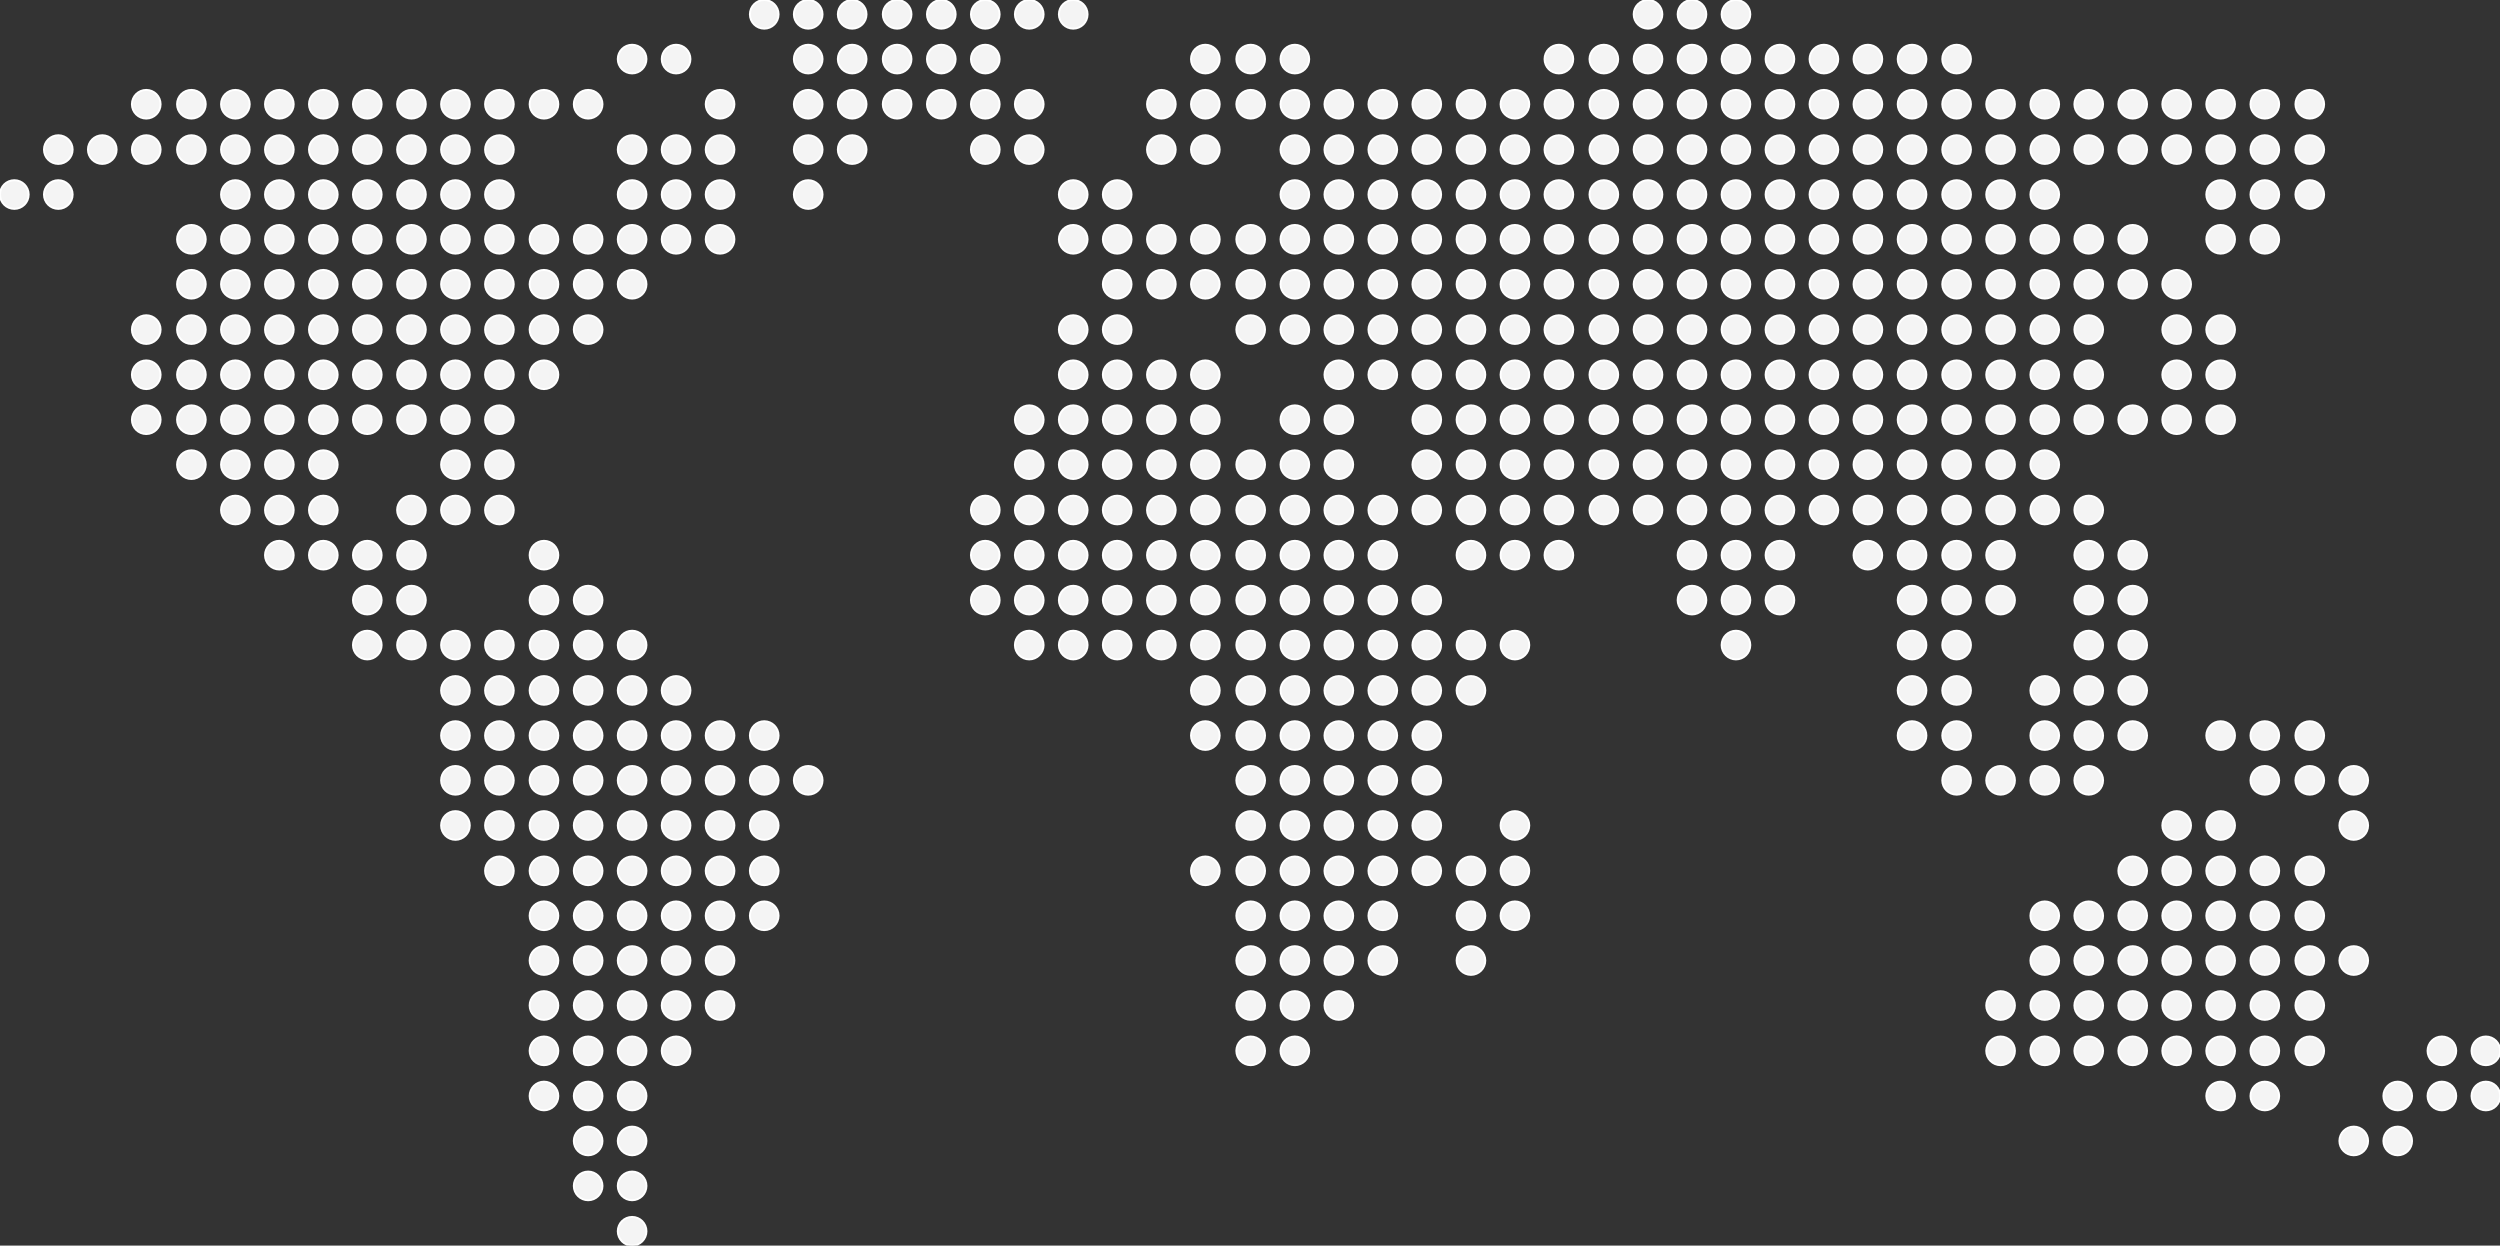 <?xml version="1.0" encoding="utf-8"?>
<!-- Generator: Adobe Illustrator 25.4.1, SVG Export Plug-In . SVG Version: 6.00 Build 0)  -->
<svg version="1.1" id="Warstwa_1" xmlns="http://www.w3.org/2000/svg" xmlns:xlink="http://www.w3.org/1999/xlink" x="0px" y="0px"
	 viewBox="0 0 1273.5 634.5" style="enable-background:new 0 0 1273.5 634.5;" xml:space="preserve">
<rect x="0" y="0" width="1273.5" height="634.5" fill="#333333" stroke="none"/>
<style type="text/css">
	.st0{fill:#F4F4F4;stroke:#FFFFFF;stroke-miterlimit:10;}
</style>
<g>
	<circle class="st0" cx="389.3" cy="7.3" r="7.3"/>
	<circle class="st0" cx="411.7" cy="7.3" r="7.3"/>
	<circle class="st0" cx="434.1" cy="7.3" r="7.3"/>
	<circle class="st0" cx="457" cy="7.3" r="7.3"/>
	<circle class="st0" cx="479.5" cy="7.3" r="7.3"/>
	<circle class="st0" cx="501.9" cy="7.3" r="7.3"/>
	<circle class="st0" cx="524.3" cy="7.3" r="7.3"/>
	<circle class="st0" cx="546.7" cy="7.3" r="7.3"/>
	<circle class="st0" cx="839.5" cy="7.3" r="7.3"/>
	<circle class="st0" cx="861.9" cy="7.3" r="7.3"/>
	<circle class="st0" cx="884.3" cy="7.3" r="7.3"/>
	<circle class="st0" cx="322" cy="30.1" r="7.3"/>
	<circle class="st0" cx="344.4" cy="30.1" r="7.3"/>
	<circle class="st0" cx="411.7" cy="30.1" r="7.3"/>
	<circle class="st0" cx="434.1" cy="30.1" r="7.3"/>
	<circle class="st0" cx="457" cy="30.1" r="7.3"/>
	<circle class="st0" cx="479.5" cy="30.1" r="7.3"/>
	<circle class="st0" cx="501.9" cy="30.1" r="7.3"/>
	<circle class="st0" cx="614" cy="30.1" r="7.3"/>
	<circle class="st0" cx="637.1" cy="30.1" r="7.3"/>
	<circle class="st0" cx="659.6" cy="30.1" r="7.3"/>
	<circle class="st0" cx="794.1" cy="30.1" r="7.3"/>
	<circle class="st0" cx="817" cy="30.1" r="7.3"/>
	<circle class="st0" cx="839.5" cy="30.1" r="7.3"/>
	<circle class="st0" cx="861.9" cy="30.1" r="7.3"/>
	<circle class="st0" cx="884.3" cy="30.1" r="7.3"/>
	<circle class="st0" cx="906.7" cy="30.1" r="7.3"/>
	<circle class="st0" cx="929.1" cy="30.1" r="7.3"/>
	<circle class="st0" cx="951.5" cy="30.1" r="7.3"/>
	<circle class="st0" cx="974" cy="30.1" r="7.3"/>
	<circle class="st0" cx="996.7" cy="30.1" r="7.3"/>
	<circle class="st0" cx="74.5" cy="53.1" r="7.3"/>
	<circle class="st0" cx="97.5" cy="53.1" r="7.3"/>
	<circle class="st0" cx="119.9" cy="53.1" r="7.3"/>
	<circle class="st0" cx="142.3" cy="53.1" r="7.3"/>
	<circle class="st0" cx="164.7" cy="53.1" r="7.3"/>
	<circle class="st0" cx="187.1" cy="53.1" r="7.3"/>
	<circle class="st0" cx="209.6" cy="53.1" r="7.3"/>
	<circle class="st0" cx="232" cy="53.1" r="7.3"/>
	<circle class="st0" cx="254.4" cy="53.1" r="7.3"/>
	<circle class="st0" cx="277.1" cy="53.1" r="7.3"/>
	<circle class="st0" cx="299.6" cy="53.1" r="7.3"/>
	<circle class="st0" cx="366.8" cy="53.1" r="7.3"/>
	<circle class="st0" cx="411.7" cy="53.1" r="7.3"/>
	<circle class="st0" cx="434.1" cy="53.1" r="7.3"/>
	<circle class="st0" cx="457" cy="53.1" r="7.3"/>
	<circle class="st0" cx="479.5" cy="53.1" r="7.3"/>
	<circle class="st0" cx="501.9" cy="53.1" r="7.3"/>
	<circle class="st0" cx="524.3" cy="53.1" r="7.3"/>
	<circle class="st0" cx="591.6" cy="53.1" r="7.3"/>
	<circle class="st0" cx="614" cy="53.1" r="7.3"/>
	<circle class="st0" cx="637.1" cy="53.1" r="7.3"/>
	<circle class="st0" cx="659.6" cy="53.1" r="7.3"/>
	<circle class="st0" cx="682" cy="53.1" r="7.3"/>
	<circle class="st0" cx="704.4" cy="53.1" r="7.3"/>
	<circle class="st0" cx="726.8" cy="53.1" r="7.3"/>
	<circle class="st0" cx="749.3" cy="53.1" r="7.3"/>
	<circle class="st0" cx="771.7" cy="53.1" r="7.3"/>
	<circle class="st0" cx="794.1" cy="53.1" r="7.3"/>
	<circle class="st0" cx="817" cy="53.1" r="7.3"/>
	<circle class="st0" cx="839.5" cy="53.1" r="7.3"/>
	<circle class="st0" cx="861.9" cy="53.1" r="7.3"/>
	<circle class="st0" cx="884.3" cy="53.1" r="7.3"/>
	<circle class="st0" cx="906.7" cy="53.1" r="7.3"/>
	<circle class="st0" cx="929.1" cy="53.1" r="7.3"/>
	<circle class="st0" cx="951.5" cy="53.1" r="7.3"/>
	<circle class="st0" cx="974" cy="53.1" r="7.3"/>
	<circle class="st0" cx="996.7" cy="53.1" r="7.3"/>
	<circle class="st0" cx="1019.1" cy="53.1" r="7.3"/>
	<circle class="st0" cx="1041.6" cy="53.1" r="7.3"/>
	<circle class="st0" cx="1064" cy="53.1" r="7.3"/>
	<circle class="st0" cx="1086.4" cy="53.1" r="7.3"/>
	<circle class="st0" cx="1108.8" cy="53.1" r="7.3"/>
	<circle class="st0" cx="1131.2" cy="53.1" r="7.3"/>
	<circle class="st0" cx="1153.7" cy="53.1" r="7.3"/>
	<circle class="st0" cx="1176.6" cy="53.1" r="7.3"/>
	<circle class="st0" cx="29.7" cy="76.2" r="7.3"/>
	<circle class="st0" cx="52.1" cy="76.2" r="7.3"/>
	<circle class="st0" cx="74.5" cy="76.2" r="7.3"/>
	<circle class="st0" cx="97.5" cy="76.2" r="7.3"/>
	<circle class="st0" cx="119.9" cy="76.2" r="7.3"/>
	<circle class="st0" cx="142.3" cy="76.2" r="7.3"/>
	<circle class="st0" cx="164.7" cy="76.2" r="7.3"/>
	<circle class="st0" cx="187.1" cy="76.2" r="7.3"/>
	<circle class="st0" cx="209.6" cy="76.2" r="7.3"/>
	<circle class="st0" cx="232" cy="76.2" r="7.3"/>
	<circle class="st0" cx="254.4" cy="76.2" r="7.3"/>
	<circle class="st0" cx="322" cy="76.2" r="7.3"/>
	<circle class="st0" cx="344.4" cy="76.2" r="7.3"/>
	<circle class="st0" cx="366.8" cy="76.2" r="7.3"/>
	<circle class="st0" cx="411.7" cy="76.2" r="7.3"/>
	<circle class="st0" cx="434.1" cy="76.2" r="7.3"/>
	<circle class="st0" cx="501.9" cy="76.2" r="7.3"/>
	<circle class="st0" cx="524.3" cy="76.2" r="7.3"/>
	<circle class="st0" cx="591.6" cy="76.2" r="7.3"/>
	<circle class="st0" cx="614" cy="76.2" r="7.3"/>
	<circle class="st0" cx="659.6" cy="76.2" r="7.3"/>
	<circle class="st0" cx="682" cy="76.2" r="7.3"/>
	<circle class="st0" cx="704.4" cy="76.2" r="7.3"/>
	<circle class="st0" cx="726.8" cy="76.2" r="7.3"/>
	<circle class="st0" cx="749.3" cy="76.2" r="7.3"/>
	<circle class="st0" cx="771.7" cy="76.2" r="7.3"/>
	<circle class="st0" cx="794.1" cy="76.2" r="7.3"/>
	<circle class="st0" cx="817" cy="76.2" r="7.3"/>
	<circle class="st0" cx="839.5" cy="76.2" r="7.3"/>
	<circle class="st0" cx="861.9" cy="76.2" r="7.3"/>
	<circle class="st0" cx="884.3" cy="76.2" r="7.3"/>
	<circle class="st0" cx="906.7" cy="76.2" r="7.3"/>
	<circle class="st0" cx="929.1" cy="76.2" r="7.3"/>
	<circle class="st0" cx="951.5" cy="76.2" r="7.3"/>
	<circle class="st0" cx="974" cy="76.2" r="7.3"/>
	<circle class="st0" cx="996.7" cy="76.2" r="7.3"/>
	<circle class="st0" cx="1019.1" cy="76.2" r="7.3"/>
	<circle class="st0" cx="1041.6" cy="76.2" r="7.3"/>
	<circle class="st0" cx="1064" cy="76.2" r="7.3"/>
	<circle class="st0" cx="1086.4" cy="76.2" r="7.3"/>
	<circle class="st0" cx="1108.8" cy="76.2" r="7.3"/>
	<circle class="st0" cx="1131.2" cy="76.2" r="7.3"/>
	<circle class="st0" cx="1153.7" cy="76.2" r="7.3"/>
	<circle class="st0" cx="1176.6" cy="76.2" r="7.3"/>
	<circle class="st0" cx="7.3" cy="99.1" r="7.3"/>
	<circle class="st0" cx="29.7" cy="99.1" r="7.3"/>
	<circle class="st0" cx="119.9" cy="99.1" r="7.3"/>
	<circle class="st0" cx="142.3" cy="99.1" r="7.3"/>
	<circle class="st0" cx="164.7" cy="99.1" r="7.3"/>
	<circle class="st0" cx="187.1" cy="99.1" r="7.3"/>
	<circle class="st0" cx="209.6" cy="99.1" r="7.3"/>
	<circle class="st0" cx="232" cy="99.1" r="7.3"/>
	<circle class="st0" cx="254.4" cy="99.1" r="7.3"/>
	<circle class="st0" cx="322" cy="99.1" r="7.3"/>
	<circle class="st0" cx="344.4" cy="99.1" r="7.3"/>
	<circle class="st0" cx="366.8" cy="99.1" r="7.3"/>
	<circle class="st0" cx="411.7" cy="99.1" r="7.3"/>
	<circle class="st0" cx="546.7" cy="99.1" r="7.3"/>
	<circle class="st0" cx="569.1" cy="99.1" r="7.3"/>
	<circle class="st0" cx="659.6" cy="99.1" r="7.3"/>
	<circle class="st0" cx="682" cy="99.1" r="7.3"/>
	<circle class="st0" cx="704.4" cy="99.1" r="7.3"/>
	<circle class="st0" cx="726.8" cy="99.1" r="7.3"/>
	<circle class="st0" cx="749.3" cy="99.1" r="7.3"/>
	<circle class="st0" cx="771.7" cy="99.1" r="7.3"/>
	<circle class="st0" cx="794.1" cy="99.1" r="7.3"/>
	<circle class="st0" cx="817" cy="99.1" r="7.3"/>
	<circle class="st0" cx="839.5" cy="99.1" r="7.3"/>
	<circle class="st0" cx="861.9" cy="99.1" r="7.3"/>
	<circle class="st0" cx="884.3" cy="99.1" r="7.3"/>
	<circle class="st0" cx="906.7" cy="99.1" r="7.3"/>
	<circle class="st0" cx="929.1" cy="99.1" r="7.3"/>
	<circle class="st0" cx="951.5" cy="99.1" r="7.3"/>
	<circle class="st0" cx="974" cy="99.1" r="7.3"/>
	<circle class="st0" cx="996.7" cy="99.1" r="7.3"/>
	<circle class="st0" cx="1019.1" cy="99.1" r="7.3"/>
	<circle class="st0" cx="1041.6" cy="99.1" r="7.3"/>
	<circle class="st0" cx="1131.2" cy="99.1" r="7.3"/>
	<circle class="st0" cx="1153.7" cy="99.1" r="7.3"/>
	<circle class="st0" cx="1176.6" cy="99.1" r="7.3"/>
	<circle class="st0" cx="97.5" cy="121.9" r="7.3"/>
	<circle class="st0" cx="119.9" cy="121.9" r="7.3"/>
	<circle class="st0" cx="142.3" cy="121.9" r="7.3"/>
	<circle class="st0" cx="164.7" cy="121.9" r="7.3"/>
	<circle class="st0" cx="187.1" cy="121.9" r="7.3"/>
	<circle class="st0" cx="209.6" cy="121.9" r="7.3"/>
	<circle class="st0" cx="232" cy="121.9" r="7.3"/>
	<circle class="st0" cx="254.4" cy="121.9" r="7.3"/>
	<circle class="st0" cx="277.1" cy="121.9" r="7.3"/>
	<circle class="st0" cx="299.6" cy="121.9" r="7.3"/>
	<circle class="st0" cx="322" cy="121.9" r="7.3"/>
	<circle class="st0" cx="344.4" cy="121.9" r="7.3"/>
	<circle class="st0" cx="366.8" cy="121.9" r="7.3"/>
	<circle class="st0" cx="546.7" cy="121.9" r="7.3"/>
	<circle class="st0" cx="569.1" cy="121.9" r="7.3"/>
	<circle class="st0" cx="591.6" cy="121.9" r="7.3"/>
	<circle class="st0" cx="614" cy="121.9" r="7.3"/>
	<circle class="st0" cx="637.1" cy="121.9" r="7.3"/>
	<circle class="st0" cx="659.6" cy="121.9" r="7.3"/>
	<circle class="st0" cx="682" cy="121.9" r="7.3"/>
	<circle class="st0" cx="704.4" cy="121.9" r="7.3"/>
	<circle class="st0" cx="726.8" cy="121.9" r="7.3"/>
	<circle class="st0" cx="749.3" cy="121.9" r="7.3"/>
	<circle class="st0" cx="771.7" cy="121.9" r="7.3"/>
	<circle class="st0" cx="794.1" cy="121.9" r="7.3"/>
	<circle class="st0" cx="817" cy="121.9" r="7.3"/>
	<circle class="st0" cx="839.5" cy="121.9" r="7.3"/>
	<circle class="st0" cx="861.9" cy="121.9" r="7.3"/>
	<circle class="st0" cx="884.3" cy="121.9" r="7.3"/>
	<circle class="st0" cx="906.7" cy="121.9" r="7.3"/>
	<circle class="st0" cx="929.1" cy="121.9" r="7.3"/>
	<circle class="st0" cx="951.5" cy="121.9" r="7.3"/>
	<circle class="st0" cx="974" cy="121.9" r="7.3"/>
	<circle class="st0" cx="996.7" cy="121.9" r="7.3"/>
	<circle class="st0" cx="1019.1" cy="121.9" r="7.3"/>
	<circle class="st0" cx="1041.6" cy="121.9" r="7.3"/>
	<circle class="st0" cx="1064" cy="121.9" r="7.3"/>
	<circle class="st0" cx="1086.4" cy="121.9" r="7.3"/>
	<circle class="st0" cx="1131.2" cy="121.9" r="7.3"/>
	<circle class="st0" cx="1153.7" cy="121.9" r="7.3"/>
	<circle class="st0" cx="97.5" cy="144.8" r="7.3"/>
	<circle class="st0" cx="119.9" cy="144.8" r="7.3"/>
	<circle class="st0" cx="142.3" cy="144.8" r="7.3"/>
	<circle class="st0" cx="164.7" cy="144.8" r="7.3"/>
	<circle class="st0" cx="187.1" cy="144.8" r="7.3"/>
	<circle class="st0" cx="209.6" cy="144.8" r="7.3"/>
	<circle class="st0" cx="232" cy="144.8" r="7.3"/>
	<circle class="st0" cx="254.4" cy="144.8" r="7.3"/>
	<circle class="st0" cx="277.1" cy="144.8" r="7.3"/>
	<circle class="st0" cx="299.6" cy="144.8" r="7.3"/>
	<circle class="st0" cx="322" cy="144.8" r="7.3"/>
	<circle class="st0" cx="569.1" cy="144.8" r="7.3"/>
	<circle class="st0" cx="591.6" cy="144.8" r="7.3"/>
	<circle class="st0" cx="614" cy="144.8" r="7.3"/>
	<circle class="st0" cx="637.1" cy="144.8" r="7.3"/>
	<circle class="st0" cx="659.6" cy="144.8" r="7.3"/>
	<circle class="st0" cx="682" cy="144.8" r="7.3"/>
	<circle class="st0" cx="704.4" cy="144.8" r="7.3"/>
	<circle class="st0" cx="726.8" cy="144.8" r="7.3"/>
	<circle class="st0" cx="749.3" cy="144.8" r="7.3"/>
	<circle class="st0" cx="771.7" cy="144.8" r="7.3"/>
	<circle class="st0" cx="794.1" cy="144.8" r="7.3"/>
	<circle class="st0" cx="817" cy="144.8" r="7.3"/>
	<circle class="st0" cx="839.5" cy="144.8" r="7.3"/>
	<circle class="st0" cx="861.9" cy="144.8" r="7.3"/>
	<circle class="st0" cx="884.3" cy="144.8" r="7.3"/>
	<circle class="st0" cx="906.7" cy="144.8" r="7.3"/>
	<circle class="st0" cx="929.1" cy="144.8" r="7.3"/>
	<circle class="st0" cx="951.5" cy="144.8" r="7.3"/>
	<circle class="st0" cx="974" cy="144.8" r="7.3"/>
	<circle class="st0" cx="996.7" cy="144.8" r="7.3"/>
	<circle class="st0" cx="1019.1" cy="144.8" r="7.3"/>
	<circle class="st0" cx="1041.6" cy="144.8" r="7.3"/>
	<circle class="st0" cx="1064" cy="144.8" r="7.3"/>
	<circle class="st0" cx="1086.4" cy="144.8" r="7.3"/>
	<circle class="st0" cx="1108.8" cy="144.8" r="7.3"/>
	<circle class="st0" cx="74.5" cy="167.9" r="7.3"/>
	<circle class="st0" cx="97.5" cy="167.9" r="7.3"/>
	<circle class="st0" cx="119.9" cy="167.9" r="7.3"/>
	<circle class="st0" cx="142.3" cy="167.9" r="7.3"/>
	<circle class="st0" cx="164.7" cy="167.9" r="7.3"/>
	<circle class="st0" cx="187.1" cy="167.9" r="7.3"/>
	<circle class="st0" cx="209.6" cy="167.9" r="7.3"/>
	<circle class="st0" cx="232" cy="167.9" r="7.3"/>
	<circle class="st0" cx="254.4" cy="167.9" r="7.3"/>
	<circle class="st0" cx="277.1" cy="167.9" r="7.3"/>
	<circle class="st0" cx="299.6" cy="167.9" r="7.3"/>
	<circle class="st0" cx="546.7" cy="167.9" r="7.3"/>
	<circle class="st0" cx="569.1" cy="167.9" r="7.3"/>
	<circle class="st0" cx="637.1" cy="167.9" r="7.3"/>
	<circle class="st0" cx="659.6" cy="167.9" r="7.3"/>
	<circle class="st0" cx="682" cy="167.9" r="7.3"/>
	<circle class="st0" cx="704.4" cy="167.9" r="7.3"/>
	<circle class="st0" cx="726.8" cy="167.9" r="7.3"/>
	<circle class="st0" cx="749.3" cy="167.9" r="7.3"/>
	<circle class="st0" cx="771.7" cy="167.9" r="7.3"/>
	<circle class="st0" cx="794.1" cy="167.9" r="7.3"/>
	<circle class="st0" cx="817" cy="167.9" r="7.3"/>
	<circle class="st0" cx="839.5" cy="167.9" r="7.3"/>
	<circle class="st0" cx="861.9" cy="167.9" r="7.3"/>
	<circle class="st0" cx="884.3" cy="167.9" r="7.3"/>
	<circle class="st0" cx="906.7" cy="167.9" r="7.3"/>
	<circle class="st0" cx="929.1" cy="167.9" r="7.3"/>
	<circle class="st0" cx="951.5" cy="167.9" r="7.3"/>
	<circle class="st0" cx="974" cy="167.9" r="7.3"/>
	<circle class="st0" cx="996.7" cy="167.9" r="7.3"/>
	<circle class="st0" cx="1019.1" cy="167.9" r="7.3"/>
	<circle class="st0" cx="1041.6" cy="167.9" r="7.3"/>
	<circle class="st0" cx="1064" cy="167.9" r="7.3"/>
	<circle class="st0" cx="1108.8" cy="167.9" r="7.3"/>
	<circle class="st0" cx="1131.2" cy="167.9" r="7.3"/>
	<circle class="st0" cx="74.5" cy="190.9" r="7.3"/>
	<circle class="st0" cx="97.5" cy="190.9" r="7.3"/>
	<circle class="st0" cx="119.9" cy="190.9" r="7.3"/>
	<circle class="st0" cx="142.3" cy="190.9" r="7.3"/>
	<circle class="st0" cx="164.7" cy="190.9" r="7.3"/>
	<circle class="st0" cx="187.1" cy="190.9" r="7.3"/>
	<circle class="st0" cx="209.6" cy="190.9" r="7.3"/>
	<circle class="st0" cx="232" cy="190.9" r="7.3"/>
	<circle class="st0" cx="254.4" cy="190.9" r="7.3"/>
	<circle class="st0" cx="277.1" cy="190.9" r="7.3"/>
	<circle class="st0" cx="546.7" cy="190.9" r="7.3"/>
	<circle class="st0" cx="569.1" cy="190.9" r="7.3"/>
	<circle class="st0" cx="591.6" cy="190.9" r="7.3"/>
	<circle class="st0" cx="614" cy="190.9" r="7.3"/>
	<circle class="st0" cx="682" cy="190.9" r="7.3"/>
	<circle class="st0" cx="704.4" cy="190.9" r="7.3"/>
	<circle class="st0" cx="726.8" cy="190.9" r="7.3"/>
	<circle class="st0" cx="749.3" cy="190.9" r="7.3"/>
	<circle class="st0" cx="771.7" cy="190.9" r="7.3"/>
	<circle class="st0" cx="794.1" cy="190.9" r="7.3"/>
	<circle class="st0" cx="817" cy="190.9" r="7.3"/>
	<circle class="st0" cx="839.5" cy="190.9" r="7.3"/>
	<circle class="st0" cx="861.9" cy="190.9" r="7.3"/>
	<circle class="st0" cx="884.3" cy="190.9" r="7.3"/>
	<circle class="st0" cx="906.7" cy="190.9" r="7.3"/>
	<circle class="st0" cx="929.1" cy="190.9" r="7.3"/>
	<circle class="st0" cx="951.5" cy="190.9" r="7.3"/>
	<circle class="st0" cx="974" cy="190.9" r="7.3"/>
	<circle class="st0" cx="996.7" cy="190.9" r="7.3"/>
	<circle class="st0" cx="1019.1" cy="190.9" r="7.3"/>
	<circle class="st0" cx="1041.6" cy="190.9" r="7.3"/>
	<circle class="st0" cx="1064" cy="190.9" r="7.3"/>
	<circle class="st0" cx="1108.8" cy="190.9" r="7.3"/>
	<circle class="st0" cx="1131.2" cy="190.9" r="7.3"/>
	<circle class="st0" cx="74.5" cy="213.8" r="7.3"/>
	<circle class="st0" cx="97.5" cy="213.8" r="7.3"/>
	<circle class="st0" cx="119.9" cy="213.8" r="7.3"/>
	<circle class="st0" cx="142.3" cy="213.8" r="7.3"/>
	<circle class="st0" cx="164.7" cy="213.8" r="7.3"/>
	<circle class="st0" cx="187.1" cy="213.8" r="7.3"/>
	<circle class="st0" cx="209.6" cy="213.8" r="7.3"/>
	<circle class="st0" cx="232" cy="213.8" r="7.3"/>
	<circle class="st0" cx="254.4" cy="213.8" r="7.3"/>
	<circle class="st0" cx="524.3" cy="213.8" r="7.3"/>
	<circle class="st0" cx="546.7" cy="213.8" r="7.3"/>
	<circle class="st0" cx="569.1" cy="213.8" r="7.3"/>
	<circle class="st0" cx="591.6" cy="213.8" r="7.3"/>
	<circle class="st0" cx="614" cy="213.8" r="7.3"/>
	<circle class="st0" cx="659.6" cy="213.8" r="7.3"/>
	<circle class="st0" cx="682" cy="213.8" r="7.3"/>
	<circle class="st0" cx="726.8" cy="213.8" r="7.3"/>
	<circle class="st0" cx="749.3" cy="213.8" r="7.3"/>
	<circle class="st0" cx="771.7" cy="213.8" r="7.3"/>
	<circle class="st0" cx="794.1" cy="213.8" r="7.3"/>
	<circle class="st0" cx="817" cy="213.8" r="7.3"/>
	<circle class="st0" cx="839.5" cy="213.8" r="7.3"/>
	<circle class="st0" cx="861.9" cy="213.8" r="7.3"/>
	<circle class="st0" cx="884.3" cy="213.8" r="7.3"/>
	<circle class="st0" cx="906.7" cy="213.8" r="7.3"/>
	<circle class="st0" cx="929.1" cy="213.8" r="7.3"/>
	<circle class="st0" cx="951.5" cy="213.8" r="7.3"/>
	<circle class="st0" cx="974" cy="213.8" r="7.3"/>
	<circle class="st0" cx="996.7" cy="213.8" r="7.3"/>
	<circle class="st0" cx="1019.1" cy="213.8" r="7.3"/>
	<circle class="st0" cx="1041.6" cy="213.8" r="7.3"/>
	<circle class="st0" cx="1064" cy="213.8" r="7.3"/>
	<circle class="st0" cx="1086.4" cy="213.8" r="7.3"/>
	<circle class="st0" cx="1108.8" cy="213.8" r="7.3"/>
	<circle class="st0" cx="1131.2" cy="213.8" r="7.3"/>
	<circle class="st0" cx="97.5" cy="236.7" r="7.3"/>
	<circle class="st0" cx="119.9" cy="236.7" r="7.3"/>
	<circle class="st0" cx="142.3" cy="236.7" r="7.3"/>
	<circle class="st0" cx="164.7" cy="236.7" r="7.3"/>
	<circle class="st0" cx="232" cy="236.7" r="7.3"/>
	<circle class="st0" cx="254.4" cy="236.7" r="7.3"/>
	<circle class="st0" cx="524.3" cy="236.7" r="7.3"/>
	<circle class="st0" cx="546.7" cy="236.7" r="7.3"/>
	<circle class="st0" cx="569.1" cy="236.7" r="7.3"/>
	<circle class="st0" cx="591.6" cy="236.7" r="7.3"/>
	<circle class="st0" cx="614" cy="236.7" r="7.3"/>
	<circle class="st0" cx="637.1" cy="236.7" r="7.3"/>
	<circle class="st0" cx="659.6" cy="236.7" r="7.3"/>
	<circle class="st0" cx="682" cy="236.7" r="7.3"/>
	<circle class="st0" cx="726.8" cy="236.7" r="7.3"/>
	<circle class="st0" cx="749.3" cy="236.7" r="7.3"/>
	<circle class="st0" cx="771.7" cy="236.7" r="7.3"/>
	<circle class="st0" cx="794.1" cy="236.7" r="7.3"/>
	<circle class="st0" cx="817" cy="236.7" r="7.3"/>
	<circle class="st0" cx="839.5" cy="236.7" r="7.3"/>
	<circle class="st0" cx="861.9" cy="236.7" r="7.3"/>
	<circle class="st0" cx="884.3" cy="236.7" r="7.3"/>
	<circle class="st0" cx="906.7" cy="236.7" r="7.3"/>
	<circle class="st0" cx="929.1" cy="236.7" r="7.3"/>
	<circle class="st0" cx="951.5" cy="236.7" r="7.3"/>
	<circle class="st0" cx="974" cy="236.7" r="7.3"/>
	<circle class="st0" cx="996.7" cy="236.7" r="7.3"/>
	<circle class="st0" cx="1019.1" cy="236.7" r="7.3"/>
	<circle class="st0" cx="1041.6" cy="236.7" r="7.3"/>
	<circle class="st0" cx="119.9" cy="259.8" r="7.3"/>
	<circle class="st0" cx="142.3" cy="259.8" r="7.3"/>
	<circle class="st0" cx="164.7" cy="259.8" r="7.3"/>
	<circle class="st0" cx="209.6" cy="259.8" r="7.3"/>
	<circle class="st0" cx="232" cy="259.8" r="7.3"/>
	<circle class="st0" cx="254.4" cy="259.8" r="7.3"/>
	<circle class="st0" cx="501.9" cy="259.8" r="7.3"/>
	<circle class="st0" cx="524.3" cy="259.8" r="7.3"/>
	<circle class="st0" cx="546.7" cy="259.8" r="7.3"/>
	<circle class="st0" cx="569.1" cy="259.8" r="7.3"/>
	<circle class="st0" cx="591.6" cy="259.8" r="7.3"/>
	<circle class="st0" cx="614" cy="259.8" r="7.3"/>
	<circle class="st0" cx="637.1" cy="259.8" r="7.3"/>
	<circle class="st0" cx="659.6" cy="259.8" r="7.3"/>
	<circle class="st0" cx="682" cy="259.8" r="7.3"/>
	<circle class="st0" cx="704.4" cy="259.8" r="7.3"/>
	<circle class="st0" cx="726.8" cy="259.8" r="7.3"/>
	<circle class="st0" cx="749.3" cy="259.8" r="7.3"/>
	<circle class="st0" cx="771.7" cy="259.8" r="7.3"/>
	<circle class="st0" cx="794.1" cy="259.8" r="7.3"/>
	<circle class="st0" cx="817" cy="259.8" r="7.3"/>
	<circle class="st0" cx="839.5" cy="259.8" r="7.3"/>
	<circle class="st0" cx="861.9" cy="259.8" r="7.3"/>
	<circle class="st0" cx="884.3" cy="259.8" r="7.3"/>
	<circle class="st0" cx="906.7" cy="259.8" r="7.3"/>
	<circle class="st0" cx="929.1" cy="259.8" r="7.3"/>
	<circle class="st0" cx="951.5" cy="259.8" r="7.3"/>
	<circle class="st0" cx="974" cy="259.8" r="7.3"/>
	<circle class="st0" cx="996.7" cy="259.8" r="7.3"/>
	<circle class="st0" cx="1019.1" cy="259.8" r="7.3"/>
	<circle class="st0" cx="1041.6" cy="259.8" r="7.3"/>
	<circle class="st0" cx="1064" cy="259.8" r="7.3"/>
	<circle class="st0" cx="142.3" cy="282.8" r="7.3"/>
	<circle class="st0" cx="164.7" cy="282.8" r="7.3"/>
	<circle class="st0" cx="187.1" cy="282.8" r="7.3"/>
	<circle class="st0" cx="209.6" cy="282.8" r="7.3"/>
	<circle class="st0" cx="277.1" cy="282.8" r="7.3"/>
	<circle class="st0" cx="501.9" cy="282.8" r="7.3"/>
	<circle class="st0" cx="524.3" cy="282.8" r="7.3"/>
	<circle class="st0" cx="546.7" cy="282.8" r="7.3"/>
	<circle class="st0" cx="569.1" cy="282.8" r="7.3"/>
	<circle class="st0" cx="591.6" cy="282.8" r="7.3"/>
	<circle class="st0" cx="614" cy="282.8" r="7.3"/>
	<circle class="st0" cx="637.1" cy="282.8" r="7.3"/>
	<circle class="st0" cx="659.6" cy="282.8" r="7.3"/>
	<circle class="st0" cx="682" cy="282.8" r="7.3"/>
	<circle class="st0" cx="704.4" cy="282.8" r="7.3"/>
	<circle class="st0" cx="749.3" cy="282.8" r="7.3"/>
	<circle class="st0" cx="771.7" cy="282.8" r="7.3"/>
	<circle class="st0" cx="794.1" cy="282.8" r="7.3"/>
	<circle class="st0" cx="861.9" cy="282.8" r="7.3"/>
	<circle class="st0" cx="884.3" cy="282.8" r="7.3"/>
	<circle class="st0" cx="906.7" cy="282.8" r="7.3"/>
	<circle class="st0" cx="951.5" cy="282.8" r="7.3"/>
	<circle class="st0" cx="974" cy="282.8" r="7.3"/>
	<circle class="st0" cx="996.7" cy="282.8" r="7.3"/>
	<circle class="st0" cx="1019.1" cy="282.8" r="7.3"/>
	<circle class="st0" cx="1064" cy="282.8" r="7.3"/>
	<circle class="st0" cx="1086.4" cy="282.8" r="7.3"/>
	<circle class="st0" cx="187.1" cy="305.7" r="7.3"/>
	<circle class="st0" cx="209.6" cy="305.7" r="7.3"/>
	<circle class="st0" cx="277.1" cy="305.7" r="7.3"/>
	<circle class="st0" cx="299.6" cy="305.7" r="7.3"/>
	<circle class="st0" cx="501.9" cy="305.7" r="7.3"/>
	<circle class="st0" cx="524.3" cy="305.7" r="7.3"/>
	<circle class="st0" cx="546.7" cy="305.7" r="7.3"/>
	<circle class="st0" cx="569.1" cy="305.7" r="7.3"/>
	<circle class="st0" cx="591.6" cy="305.7" r="7.3"/>
	<circle class="st0" cx="614" cy="305.7" r="7.3"/>
	<circle class="st0" cx="637.1" cy="305.7" r="7.3"/>
	<circle class="st0" cx="659.6" cy="305.7" r="7.3"/>
	<circle class="st0" cx="682" cy="305.7" r="7.3"/>
	<circle class="st0" cx="704.4" cy="305.7" r="7.3"/>
	<circle class="st0" cx="726.8" cy="305.7" r="7.3"/>
	<circle class="st0" cx="861.9" cy="305.7" r="7.3"/>
	<circle class="st0" cx="884.3" cy="305.7" r="7.3"/>
	<circle class="st0" cx="906.7" cy="305.7" r="7.3"/>
	<circle class="st0" cx="974" cy="305.7" r="7.3"/>
	<circle class="st0" cx="996.7" cy="305.7" r="7.3"/>
	<circle class="st0" cx="1019.1" cy="305.7" r="7.3"/>
	<circle class="st0" cx="1064" cy="305.7" r="7.3"/>
	<circle class="st0" cx="1086.4" cy="305.7" r="7.3"/>
	<circle class="st0" cx="187.1" cy="328.6" r="7.3"/>
	<circle class="st0" cx="209.6" cy="328.6" r="7.3"/>
	<circle class="st0" cx="232" cy="328.6" r="7.3"/>
	<circle class="st0" cx="254.4" cy="328.6" r="7.3"/>
	<circle class="st0" cx="277.1" cy="328.6" r="7.3"/>
	<circle class="st0" cx="299.6" cy="328.6" r="7.3"/>
	<circle class="st0" cx="322" cy="328.6" r="7.3"/>
	<circle class="st0" cx="524.3" cy="328.6" r="7.3"/>
	<circle class="st0" cx="546.7" cy="328.6" r="7.3"/>
	<circle class="st0" cx="569.1" cy="328.6" r="7.3"/>
	<circle class="st0" cx="591.6" cy="328.6" r="7.3"/>
	<circle class="st0" cx="614" cy="328.6" r="7.3"/>
	<circle class="st0" cx="637.1" cy="328.6" r="7.3"/>
	<circle class="st0" cx="659.6" cy="328.6" r="7.3"/>
	<circle class="st0" cx="682" cy="328.6" r="7.3"/>
	<circle class="st0" cx="704.4" cy="328.6" r="7.3"/>
	<circle class="st0" cx="726.8" cy="328.6" r="7.3"/>
	<circle class="st0" cx="749.3" cy="328.6" r="7.3"/>
	<circle class="st0" cx="771.7" cy="328.6" r="7.3"/>
	<circle class="st0" cx="884.3" cy="328.6" r="7.3"/>
	<circle class="st0" cx="974" cy="328.6" r="7.3"/>
	<circle class="st0" cx="996.7" cy="328.6" r="7.3"/>
	<circle class="st0" cx="1064" cy="328.6" r="7.3"/>
	<circle class="st0" cx="1086.4" cy="328.6" r="7.3"/>
	<circle class="st0" cx="232" cy="351.7" r="7.3"/>
	<circle class="st0" cx="254.4" cy="351.7" r="7.3"/>
	<circle class="st0" cx="277.1" cy="351.7" r="7.3"/>
	<circle class="st0" cx="299.6" cy="351.7" r="7.3"/>
	<circle class="st0" cx="322" cy="351.7" r="7.3"/>
	<circle class="st0" cx="344.4" cy="351.7" r="7.3"/>
	<circle class="st0" cx="614" cy="351.7" r="7.3"/>
	<circle class="st0" cx="637.1" cy="351.7" r="7.3"/>
	<circle class="st0" cx="659.6" cy="351.7" r="7.3"/>
	<circle class="st0" cx="682" cy="351.7" r="7.3"/>
	<circle class="st0" cx="704.4" cy="351.7" r="7.3"/>
	<circle class="st0" cx="726.8" cy="351.7" r="7.3"/>
	<circle class="st0" cx="749.3" cy="351.7" r="7.3"/>
	<circle class="st0" cx="974" cy="351.7" r="7.3"/>
	<circle class="st0" cx="996.7" cy="351.7" r="7.3"/>
	<circle class="st0" cx="1041.6" cy="351.7" r="7.3"/>
	<circle class="st0" cx="1064" cy="351.7" r="7.3"/>
	<circle class="st0" cx="1086.4" cy="351.7" r="7.3"/>
	<circle class="st0" cx="232" cy="374.7" r="7.3"/>
	<circle class="st0" cx="254.4" cy="374.7" r="7.3"/>
	<circle class="st0" cx="277.1" cy="374.7" r="7.3"/>
	<circle class="st0" cx="299.6" cy="374.7" r="7.3"/>
	<circle class="st0" cx="322" cy="374.7" r="7.3"/>
	<circle class="st0" cx="344.4" cy="374.7" r="7.3"/>
	<circle class="st0" cx="366.8" cy="374.7" r="7.3"/>
	<circle class="st0" cx="389.3" cy="374.7" r="7.3"/>
	<circle class="st0" cx="614" cy="374.7" r="7.3"/>
	<circle class="st0" cx="637.1" cy="374.7" r="7.3"/>
	<circle class="st0" cx="659.6" cy="374.7" r="7.3"/>
	<circle class="st0" cx="682" cy="374.7" r="7.3"/>
	<circle class="st0" cx="704.4" cy="374.7" r="7.3"/>
	<circle class="st0" cx="726.8" cy="374.7" r="7.3"/>
	<circle class="st0" cx="974" cy="374.7" r="7.3"/>
	<circle class="st0" cx="996.7" cy="374.7" r="7.3"/>
	<circle class="st0" cx="1041.6" cy="374.7" r="7.3"/>
	<circle class="st0" cx="1064" cy="374.7" r="7.3"/>
	<circle class="st0" cx="1086.4" cy="374.7" r="7.3"/>
	<circle class="st0" cx="1131.2" cy="374.7" r="7.3"/>
	<circle class="st0" cx="1153.7" cy="374.7" r="7.3"/>
	<circle class="st0" cx="1176.6" cy="374.7" r="7.3"/>
	<circle class="st0" cx="232" cy="397.5" r="7.3"/>
	<circle class="st0" cx="254.4" cy="397.5" r="7.3"/>
	<circle class="st0" cx="277.1" cy="397.5" r="7.3"/>
	<circle class="st0" cx="299.6" cy="397.5" r="7.3"/>
	<circle class="st0" cx="322" cy="397.5" r="7.3"/>
	<circle class="st0" cx="344.4" cy="397.5" r="7.3"/>
	<circle class="st0" cx="366.8" cy="397.5" r="7.3"/>
	<circle class="st0" cx="389.3" cy="397.5" r="7.3"/>
	<circle class="st0" cx="411.7" cy="397.5" r="7.3"/>
	<circle class="st0" cx="637.1" cy="397.5" r="7.3"/>
	<circle class="st0" cx="659.6" cy="397.5" r="7.3"/>
	<circle class="st0" cx="682" cy="397.5" r="7.3"/>
	<circle class="st0" cx="704.4" cy="397.5" r="7.3"/>
	<circle class="st0" cx="726.8" cy="397.5" r="7.3"/>
	<circle class="st0" cx="996.7" cy="397.5" r="7.3"/>
	<circle class="st0" cx="1019.1" cy="397.5" r="7.3"/>
	<circle class="st0" cx="1041.6" cy="397.5" r="7.3"/>
	<circle class="st0" cx="1064" cy="397.5" r="7.3"/>
	<circle class="st0" cx="1153.7" cy="397.5" r="7.3"/>
	<circle class="st0" cx="1176.6" cy="397.5" r="7.3"/>
	<circle class="st0" cx="1199" cy="397.5" r="7.3"/>
	<circle class="st0" cx="232" cy="420.5" r="7.3"/>
	<circle class="st0" cx="254.4" cy="420.5" r="7.3"/>
	<circle class="st0" cx="277.1" cy="420.5" r="7.3"/>
	<circle class="st0" cx="299.6" cy="420.5" r="7.3"/>
	<circle class="st0" cx="322" cy="420.5" r="7.3"/>
	<circle class="st0" cx="344.4" cy="420.5" r="7.3"/>
	<circle class="st0" cx="366.8" cy="420.5" r="7.3"/>
	<circle class="st0" cx="389.3" cy="420.5" r="7.3"/>
	<circle class="st0" cx="637.1" cy="420.5" r="7.3"/>
	<circle class="st0" cx="659.6" cy="420.5" r="7.3"/>
	<circle class="st0" cx="682" cy="420.5" r="7.3"/>
	<circle class="st0" cx="704.4" cy="420.5" r="7.3"/>
	<circle class="st0" cx="726.8" cy="420.5" r="7.3"/>
	<circle class="st0" cx="771.7" cy="420.5" r="7.3"/>
	<circle class="st0" cx="1108.8" cy="420.5" r="7.3"/>
	<circle class="st0" cx="1131.2" cy="420.5" r="7.3"/>
	<circle class="st0" cx="1199" cy="420.5" r="7.3"/>
	<circle class="st0" cx="254.4" cy="443.6" r="7.3"/>
	<circle class="st0" cx="277.1" cy="443.6" r="7.3"/>
	<circle class="st0" cx="299.6" cy="443.6" r="7.3"/>
	<circle class="st0" cx="322" cy="443.6" r="7.3"/>
	<circle class="st0" cx="344.4" cy="443.6" r="7.3"/>
	<circle class="st0" cx="366.8" cy="443.6" r="7.3"/>
	<circle class="st0" cx="389.3" cy="443.6" r="7.3"/>
	<circle class="st0" cx="614" cy="443.6" r="7.3"/>
	<circle class="st0" cx="637.1" cy="443.6" r="7.3"/>
	<circle class="st0" cx="659.6" cy="443.6" r="7.3"/>
	<circle class="st0" cx="682" cy="443.6" r="7.3"/>
	<circle class="st0" cx="704.4" cy="443.6" r="7.3"/>
	<circle class="st0" cx="726.8" cy="443.6" r="7.3"/>
	<circle class="st0" cx="749.3" cy="443.6" r="7.3"/>
	<circle class="st0" cx="771.7" cy="443.6" r="7.3"/>
	<circle class="st0" cx="1086.4" cy="443.6" r="7.3"/>
	<circle class="st0" cx="1108.8" cy="443.6" r="7.3"/>
	<circle class="st0" cx="1131.2" cy="443.6" r="7.3"/>
	<circle class="st0" cx="1153.7" cy="443.6" r="7.3"/>
	<circle class="st0" cx="1176.6" cy="443.6" r="7.3"/>
	<circle class="st0" cx="277.1" cy="466.5" r="7.3"/>
	<circle class="st0" cx="299.6" cy="466.5" r="7.3"/>
	<circle class="st0" cx="322" cy="466.5" r="7.3"/>
	<circle class="st0" cx="344.4" cy="466.5" r="7.3"/>
	<circle class="st0" cx="366.8" cy="466.5" r="7.3"/>
	<circle class="st0" cx="389.3" cy="466.5" r="7.3"/>
	<circle class="st0" cx="637.1" cy="466.5" r="7.3"/>
	<circle class="st0" cx="659.6" cy="466.5" r="7.3"/>
	<circle class="st0" cx="682" cy="466.5" r="7.3"/>
	<circle class="st0" cx="704.4" cy="466.5" r="7.3"/>
	<circle class="st0" cx="749.3" cy="466.5" r="7.3"/>
	<circle class="st0" cx="771.7" cy="466.5" r="7.3"/>
	<circle class="st0" cx="1041.6" cy="466.5" r="7.3"/>
	<circle class="st0" cx="1064" cy="466.5" r="7.3"/>
	<circle class="st0" cx="1086.4" cy="466.5" r="7.3"/>
	<circle class="st0" cx="1108.8" cy="466.5" r="7.3"/>
	<circle class="st0" cx="1131.2" cy="466.5" r="7.3"/>
	<circle class="st0" cx="1153.7" cy="466.5" r="7.3"/>
	<circle class="st0" cx="1176.6" cy="466.5" r="7.3"/>
	<circle class="st0" cx="277.1" cy="489.3" r="7.3"/>
	<circle class="st0" cx="299.6" cy="489.3" r="7.3"/>
	<circle class="st0" cx="322" cy="489.3" r="7.3"/>
	<circle class="st0" cx="344.4" cy="489.3" r="7.3"/>
	<circle class="st0" cx="366.8" cy="489.3" r="7.3"/>
	<circle class="st0" cx="637.1" cy="489.3" r="7.3"/>
	<circle class="st0" cx="659.6" cy="489.3" r="7.3"/>
	<circle class="st0" cx="682" cy="489.3" r="7.3"/>
	<circle class="st0" cx="704.4" cy="489.3" r="7.3"/>
	<circle class="st0" cx="749.3" cy="489.3" r="7.3"/>
	<circle class="st0" cx="1041.6" cy="489.3" r="7.3"/>
	<circle class="st0" cx="1064" cy="489.3" r="7.3"/>
	<circle class="st0" cx="1086.4" cy="489.3" r="7.3"/>
	<circle class="st0" cx="1108.8" cy="489.3" r="7.3"/>
	<circle class="st0" cx="1131.2" cy="489.3" r="7.3"/>
	<circle class="st0" cx="1153.7" cy="489.3" r="7.3"/>
	<circle class="st0" cx="1176.6" cy="489.3" r="7.3"/>
	<circle class="st0" cx="1199" cy="489.3" r="7.3"/>
	<circle class="st0" cx="277.1" cy="512.2" r="7.3"/>
	<circle class="st0" cx="299.6" cy="512.2" r="7.3"/>
	<circle class="st0" cx="322" cy="512.2" r="7.3"/>
	<circle class="st0" cx="344.4" cy="512.2" r="7.3"/>
	<circle class="st0" cx="366.8" cy="512.2" r="7.3"/>
	<circle class="st0" cx="637.1" cy="512.2" r="7.3"/>
	<circle class="st0" cx="659.6" cy="512.2" r="7.3"/>
	<circle class="st0" cx="682" cy="512.2" r="7.3"/>
	<circle class="st0" cx="1019.1" cy="512.2" r="7.3"/>
	<circle class="st0" cx="1041.6" cy="512.2" r="7.3"/>
	<circle class="st0" cx="1064" cy="512.2" r="7.3"/>
	<circle class="st0" cx="1086.4" cy="512.2" r="7.3"/>
	<circle class="st0" cx="1108.8" cy="512.2" r="7.3"/>
	<circle class="st0" cx="1131.2" cy="512.2" r="7.3"/>
	<circle class="st0" cx="1153.7" cy="512.2" r="7.3"/>
	<circle class="st0" cx="1176.6" cy="512.2" r="7.3"/>
	<circle class="st0" cx="277.1" cy="535.3" r="7.3"/>
	<circle class="st0" cx="299.6" cy="535.3" r="7.3"/>
	<circle class="st0" cx="322" cy="535.3" r="7.3"/>
	<circle class="st0" cx="344.4" cy="535.3" r="7.3"/>
	<circle class="st0" cx="637.1" cy="535.3" r="7.3"/>
	<circle class="st0" cx="659.6" cy="535.3" r="7.3"/>
	<circle class="st0" cx="1019.1" cy="535.3" r="7.3"/>
	<circle class="st0" cx="1041.6" cy="535.3" r="7.3"/>
	<circle class="st0" cx="1064" cy="535.3" r="7.3"/>
	<circle class="st0" cx="1086.4" cy="535.3" r="7.3"/>
	<circle class="st0" cx="1108.8" cy="535.3" r="7.3"/>
	<circle class="st0" cx="1131.2" cy="535.3" r="7.3"/>
	<circle class="st0" cx="1153.7" cy="535.3" r="7.3"/>
	<circle class="st0" cx="1176.6" cy="535.3" r="7.3"/>
	<circle class="st0" cx="1243.9" cy="535.3" r="7.3"/>
	<circle class="st0" cx="1266.3" cy="535.3" r="7.3"/>
	<circle class="st0" cx="277.1" cy="558.3" r="7.3"/>
	<circle class="st0" cx="299.6" cy="558.3" r="7.3"/>
	<circle class="st0" cx="322" cy="558.3" r="7.3"/>
	<circle class="st0" cx="1131.2" cy="558.3" r="7.3"/>
	<circle class="st0" cx="1153.7" cy="558.3" r="7.3"/>
	<circle class="st0" cx="1221.4" cy="558.3" r="7.3"/>
	<circle class="st0" cx="1243.9" cy="558.3" r="7.3"/>
	<circle class="st0" cx="1266.3" cy="558.3" r="7.3"/>
	<circle class="st0" cx="299.6" cy="581.2" r="7.3"/>
	<circle class="st0" cx="322" cy="581.2" r="7.3"/>
	<circle class="st0" cx="1199" cy="581.2" r="7.3"/>
	<circle class="st0" cx="1221.4" cy="581.2" r="7.3"/>
	<circle class="st0" cx="299.6" cy="604.1" r="7.3"/>
	<circle class="st0" cx="322" cy="604.1" r="7.3"/>
	<circle class="st0" cx="322" cy="627.2" r="7.3"/>
</g>
</svg>
